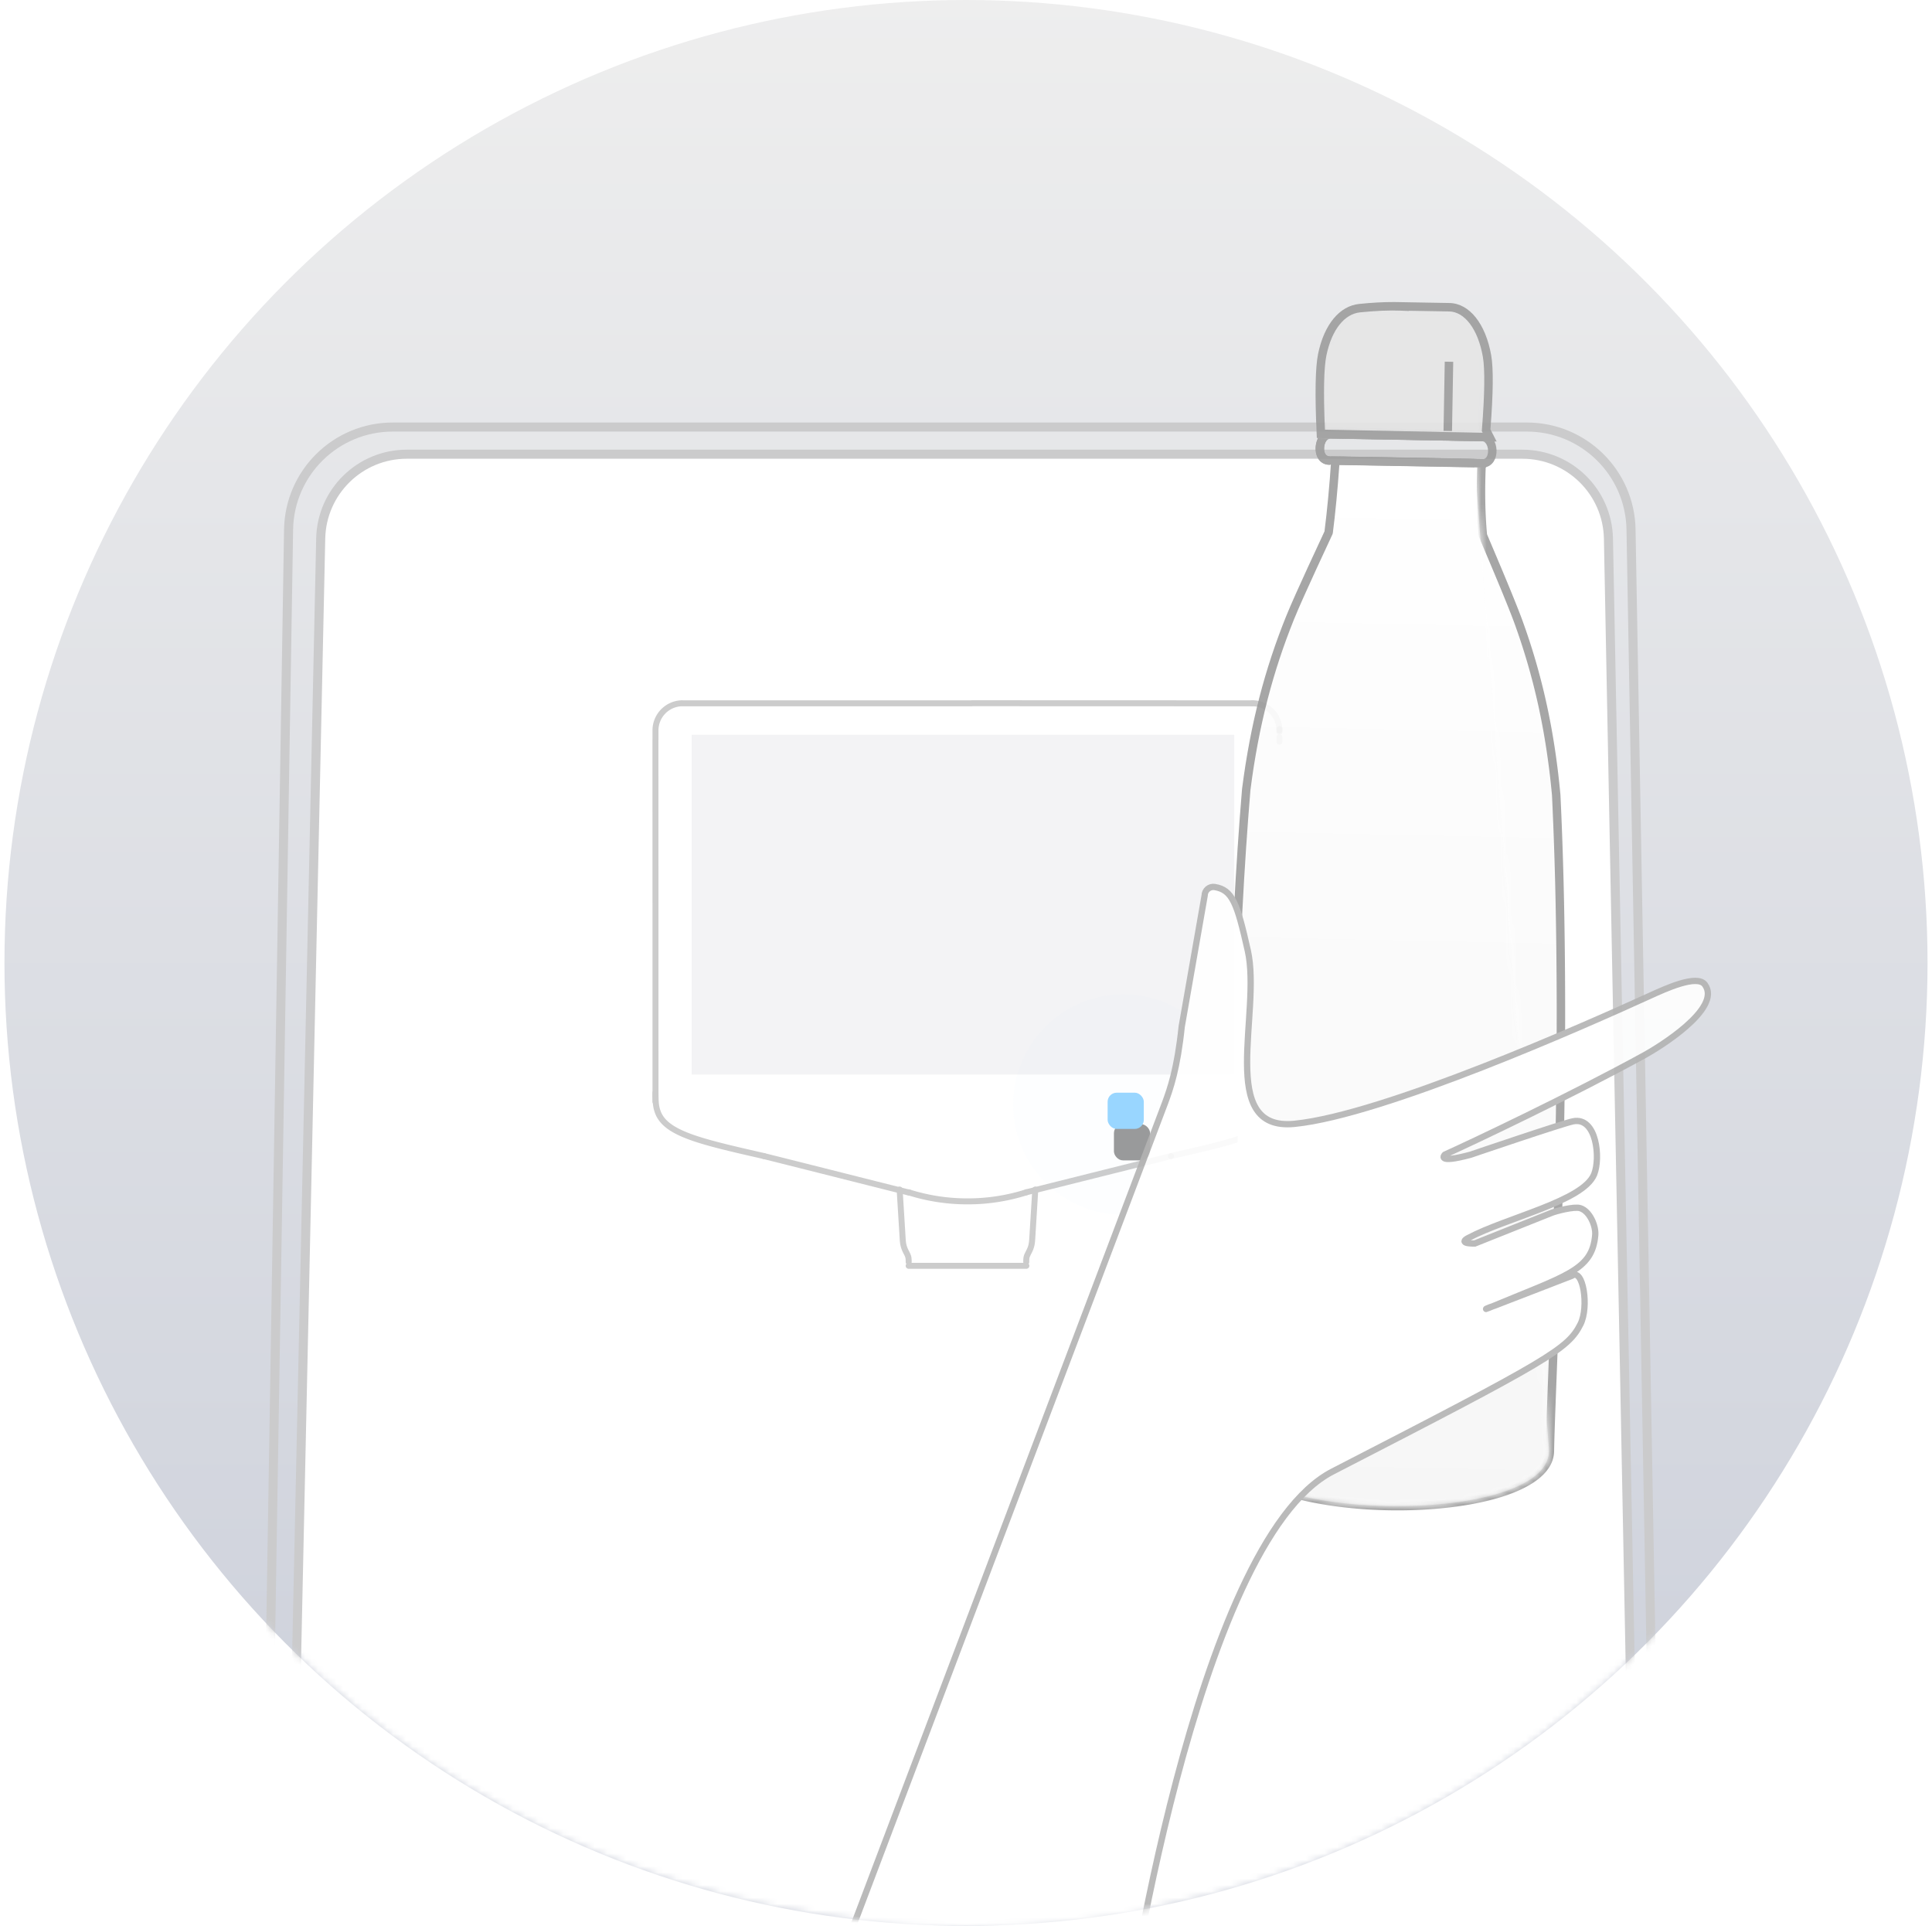 <svg xmlns="http://www.w3.org/2000/svg" xmlns:xlink="http://www.w3.org/1999/xlink" width="307" height="306" viewBox="0 0 307 306">
    <defs>
        <linearGradient id="b" x1="50%" x2="50%" y1="0%" y2="100%">
            <stop offset="0%" stop-color="#EEE"/>
            <stop offset="100%" stop-color="#CBCFDA"/>
        </linearGradient>
        <ellipse id="a" cx="153.5" cy="153" rx="152.791" ry="153"/>
        <rect id="e" width="5.748" height="5.756" x="141.776" y="106.483" rx="1.44"/>
        <filter id="d" width="552.3%" height="551.7%" x="-208.8%" y="-139%" filterUnits="objectBoundingBox">
            <feOffset dx="1" dy="5" in="SourceAlpha" result="shadowOffsetOuter1"/>
            <feGaussianBlur in="shadowOffsetOuter1" result="shadowBlurOuter1" stdDeviation="3.5"/>
            <feColorMatrix in="shadowBlurOuter1" values="0 0 0 0 0.457 0 0 0 0 0.782 0 0 0 0 1 0 0 0 1 0"/>
        </filter>
        <path id="f" d="M14.609.107h22.683c-.117 4.198.013 8.008.389 11.43 3.037 7.502 9.94 18.954 12.376 41.066 2.806 42.79.812 92.005.812 104.246 0 12.24-50.758 12.24-50.758 0L14.609.107z"/>
        <linearGradient id="g" x1="97.995%" x2="97.995%" y1=".482%" y2="366.197%">
            <stop offset="0%" stop-color="#FFF"/>
            <stop offset="100%" stop-color="#F5F5F5"/>
        </linearGradient>
        <path id="i" d="M14.609.107h22.683c-.117 4.198.013 8.008.389 11.43 3.037 7.502 9.94 18.954 12.376 41.066 2.806 42.79.812 92.005.812 104.246 0 12.24-50.758 12.24-50.758 0L14.609.107z"/>
        <linearGradient id="j" x1="50%" x2="50%" y1="0%" y2="99.894%">
            <stop offset="0%" stop-color="#FFF"/>
            <stop offset="100%" stop-color="#F5F5F5"/>
        </linearGradient>
        <path id="l" d="M27.836.036h9.545l14.54 156.742c0 12.24-50.759 12.24-50.759 0 0-12.241-1.993-61.456.812-104.246C4.41 30.42 11.314 18.97 14.35 11.466c.376-3.422.668-7.232.876-11.43h12.61z"/>
        <linearGradient id="m" x1="2.323%" x2="2.323%" y1=".482%" y2="366.197%">
            <stop offset="0%" stop-color="#FFF"/>
            <stop offset="100%" stop-color="#F5F5F5"/>
        </linearGradient>
        <path id="o" d="M27.836.036h9.545l14.54 156.742c0 12.24-50.759 12.24-50.759 0 0-12.241-1.993-61.456.812-104.246C4.41 30.42 11.314 18.97 14.35 11.466c.376-3.422.668-7.232.876-11.43h12.61z"/>
        <linearGradient id="p" x1="50%" x2="50%" y1="0%" y2="99.894%">
            <stop offset="0%" stop-color="#FFF"/>
            <stop offset="100%" stop-color="#F5F5F5"/>
        </linearGradient>
        <path id="r" d="M-.765 83.088V-25.93h54.584v192.878H-.765V-.772h53.398v167.72H-.765"/>
        <path id="s" d="M6.33.51C8.526.248 10.482.116 12.198.116c.245 0 .486.003.721.008l-.005-.008h7.661c2.767 0 5.2 2.88 6.123 7.626.4 2.048.42 5.985.066 11.81l.581 1.092-26.823-.06c-.4-6.27-.4-10.47 0-12.595C1.4 3.334 3.723.82 6.33.509z"/>
    </defs>
    <g fill="none" fill-rule="evenodd">
        <mask id="c" fill="#fff">
            <use xlink:href="#a"/>
        </mask>
        <use fill="url(#b)" opacity=".2" xlink:href="#a"/>
        <g mask="url(#c)">
            <path fill="#FFF" stroke="#CBCBCC" stroke-width="1.44" d="M45.975 316.792h214.08l-4.469-231.207c-.144-7.45-6.225-13.416-13.677-13.416H64.639c-7.44 0-13.517 5.947-13.677 13.385l-4.987 231.238z"/>
            <path stroke="#CBCBCC" stroke-width="1.44" d="M62.413 67.852c-9.041 0-16.411 7.252-16.558 16.292l-9.91 611.436-.002.362c0 12.327 9.993 22.32 22.32 22.32H247.76c.133 0 .265-.001.398-.004 12.325-.22 22.138-10.39 21.918-22.714L259.174 84.117c-.16-9.03-7.526-16.265-16.557-16.265H62.413z"/>
            <path stroke="#CCC" stroke-linecap="round" stroke-linejoin="round" stroke-width=".95" d="M164.51 189.005l-.366 5.911-.091 1.478c-.03.493-.044.981-.158 1.463-.122.517-.299.85-.52 1.28-.273.532-.302.732-.302 1.38M163.093 201.122H153.742c-3.117 0-6.233-.002-9.35 0M144.392 200.517c0-.648-.03-.848-.302-1.38-.22-.43-.398-.763-.52-1.28-.115-.482-.128-.97-.158-1.463l-.092-1.478-.365-5.91M144.392 189.444a30.664 30.664 0 0 0 6.912 1.345c.794.063 1.591.094 2.387.094h.102a30.546 30.546 0 0 0 4.758-.371 30.655 30.655 0 0 0 4.542-1.068"/>
            <path stroke="#000" stroke-linecap="round" stroke-linejoin="round" stroke-width=".95" d="M203.309 116.057a4.314 4.314 0 0 0-4.311-4.317" opacity=".2"/>
            <path stroke="#CCC" stroke-linecap="round" stroke-linejoin="round" stroke-width=".95" d="M108.467 111.74a4.313 4.313 0 0 0-4.31 4.317M154.451 111.733l44.547.015M104.156 117.496v-1.439M154.451 111.748h-45.984M104.151 117.496l.005 28.742.004 23.695v5.122M121.4 183.688l1.284.322c7.236 1.811 14.58 3.678 21.816 5.49M186.065 183.688l-1.284.322-21.708 5.434"/>
            <path stroke="#000" stroke-linecap="round" stroke-linejoin="round" stroke-width=".95" d="M194.687 117.496H111.34M194.687 169.299v-51.803" opacity=".2"/>
            <path stroke="#000" stroke-linecap="round" stroke-linejoin="round" stroke-width=".72" d="M111.341 169.299h83.346" opacity=".2"/>
            <path stroke="#000" stroke-linecap="round" stroke-linejoin="round" stroke-width=".95" d="M112.778 117.496V169.3M203.309 116.29v-.466M203.309 117.843v-.694" opacity=".2"/>
            <path stroke="#CCC" stroke-linecap="round" stroke-linejoin="round" stroke-width=".95" d="M104.156 173.616v.108c0 .248.001.497.008.746.01.35.03.7.077 1.047a5.2 5.2 0 0 0 .38 1.409c.087.198.188.389.304.571.221.352.487.664.784.945.195.183.401.353.615.51.114.083.23.163.347.24.689.451 1.48.829 2.232 1.137.833.341 1.704.633 2.56.894l.112.034c.801.243 1.655.475 2.462.684.79.205 1.59.403 2.381.593.79.19 1.58.374 2.369.556.872.201 1.743.399 2.613.598"/>
            <path stroke="#000" stroke-linecap="round" stroke-linejoin="round" stroke-width=".95" d="M203.309 173.616v.108c0 .248-.001.497-.008.746-.01.35-.03.7-.077 1.047a5.194 5.194 0 0 1-.38 1.409 4.358 4.358 0 0 1-.304.571 4.879 4.879 0 0 1-.784.945 6.512 6.512 0 0 1-.615.51c-.114.083-.23.163-.347.24-.689.451-1.48.829-2.232 1.137-.833.341-1.704.633-2.56.894l-.112.034c-.801.243-1.655.475-2.462.684-.79.205-1.59.403-2.381.593-.79.19-1.58.374-2.369.556-.872.201-1.743.399-2.613.598" opacity=".2"/>
            <g opacity=".4" transform="translate(34.23 67.132)">
                <use fill="#000" filter="url(#d)" xlink:href="#e"/>
                <use fill="#0098FF" xlink:href="#e"/>
            </g>
            <path fill="#F3F3F5" d="M109.904 116.737h86.22v54h-86.22z"/>
        </g>
        <circle cx="178.5" cy="175.5" r="17.5" fill="#91D3FF" mask="url(#c)" opacity=".146"/>
        <path fill="#FFF" d="M196.672 160.8h19.188v30h-19.188z" mask="url(#c)"/>
        <g mask="url(#c)" opacity=".9">
            <g transform="rotate(1 -4074.667 11389.572)">
                <mask id="h" fill="#fff">
                    <use xlink:href="#f"/>
                </mask>
                <path fill="url(#g)" d="M-1.353 167.018H52.64V-.702H-1.353z" mask="url(#h)"/>
            </g>
            <g transform="rotate(1 -4074.667 11389.572)">
                <mask id="k" fill="#fff">
                    <use xlink:href="#i"/>
                </mask>
                <path fill="url(#j)" d="M14.609.107L.11 156.85c0 12.24 50.758 12.24 50.758 0 0-12.241 1.994-61.456-.812-104.246-2.436-22.112-9.34-33.564-12.376-41.066-.376-3.422-.506-7.232-.389-11.43H14.61z" mask="url(#k)"/>
            </g>
            <path fill="#9C9C9C" fill-rule="nonzero" d="M241.913 98.574c3.023 8.324 5.066 17.121 6.045 27.71.295 6.13.498 12.575.617 19.32.359 20.428-.024 40.741-.945 65.755-.102 2.764-.408 10.76-.438 11.589-.14 3.72-.212 6-.24 7.624-.23 13.135-52.325 12.226-52.096-.91l1.345.024c-.198 11.343 49.208 12.205 49.406.862.028-1.636.102-3.921.24-7.65.032-.83.337-8.826.44-11.588.92-24.992 1.302-45.284.943-65.683a637.575 637.575 0 0 0-.613-19.249c-.966-10.44-2.984-19.126-5.968-27.345-1.379-3.795-5.458-13.257-5.648-13.751l-.042-.18c-.302-3.27-.375-6.881-.22-10.836l-21.991-.384.023-1.344 23.372.408-.032.69c-.187 4.127-.127 7.875.178 11.245.428 1.038 4.278 9.988 5.624 13.693z"/>
            <g transform="rotate(1 -4078.143 11321.893)">
                <mask id="n" fill="#fff">
                    <use xlink:href="#l"/>
                </mask>
                <path fill="url(#m)" d="M-.765 166.947h53.398V-.773H-.765z" mask="url(#n)"/>
                <mask id="q" fill="#fff">
                    <use xlink:href="#o"/>
                </mask>
                <path fill="url(#p)" d="M27.836.036H15.227c-.208 4.198-.5 8.008-.876 11.43-3.038 7.503-9.94 18.954-12.377 41.066-2.805 42.79-.812 92.005-.812 104.246 0 12.24 50.758 12.24 50.758 0L37.38.036h-9.544z" mask="url(#q)"/>
            </g>
            <path fill="#9C9C9C" fill-rule="nonzero" d="M211.527 73.155l.042-.638 22.79.397-.023 1.345-21.511-.376c-.276 3.957-.622 7.561-1.036 10.815l-.049.178c-.207.487-4.614 9.801-6.124 13.545-3.27 8.11-5.589 16.72-6.916 27.091-.507 6.101-.934 12.523-1.287 19.245-1.071 20.374-1.397 40.667-1.35 65.676.006 2.764.032 10.766.034 11.596.009 3.732.003 6.018-.026 7.655l-1.344-.024c.028-1.624.034-3.905.025-7.627-.001-.83-.028-8.832-.033-11.598-.048-25.03.279-45.345 1.35-65.748.355-6.736.783-13.171 1.294-19.316 1.345-10.518 3.694-19.24 7.006-27.452 1.474-3.656 5.634-12.467 6.098-13.49.428-3.374.781-7.132 1.06-11.274z"/>
            <path fill="#9C9C9C" fill-rule="nonzero" d="M236.723 68.764l-.024 1.344-25.284-.441c-.512-.009-.95.58-1.009 1.43-.058.838.274 1.382.816 1.392l24.956.435-.023 1.345-24.956-.436c-1.453-.025-2.24-1.312-2.134-2.83.102-1.48 1.011-2.704 2.374-2.68l25.284.44z"/>
            <path stroke="#9C9C9C" stroke-width="1.345" d="M236.71 69.458l-25.283-.441c-2.04-.036-2.4 4.128-.217 4.166l.144.002"/>
            <path stroke="#9C9C9C" stroke-width="1.345" d="M210.229 68.996l25.283.44c2.04.037 2.255 4.21.072 4.172l-.144-.002"/>
            <g transform="rotate(1 -2664.728 12040.491)">
                <mask id="t" fill="#fff">
                    <use xlink:href="#s"/>
                </mask>
                <path fill="#E5E5E5" d="M-2.744 23.639h33.056V-2.879H-2.744z" mask="url(#t)"/>
            </g>
            <path fill="#9C9C9C" fill-rule="nonzero" d="M223.878 49.375l.023.038-1.283-.052c-1.847-.074-4.013.015-6.5.268-2.432.248-4.489 2.687-5.347 6.843-.408 1.976-.49 5.924-.235 11.798l25.066.494-.14-.272.016-.19c.452-5.763.499-9.658.148-11.639-.779-4.41-2.918-7.134-5.338-7.176l-6.41-.112zm-2.473-1.384l-.003-.004 8.91.156c3.2.056 5.76 3.316 6.639 8.286.372 2.106.33 6.02-.118 11.79l.987 1.933-28.57-.562-.029-.629c-.293-6.332-.219-10.569.233-12.76.965-4.676 3.426-7.594 6.528-7.91 2.003-.204 3.81-.304 5.423-.3z"/>
            <path fill="#9C9C9C" fill-rule="nonzero" d="M229.575 57.464l1.345.024-.192 10.998-1.345-.023z"/>
            <g>
                <path fill="#FFF" d="M129.865 321.138l55.238-145.833c.87-2.361 1.966-5.443 2.676-12.209l3.64-20.787c0-.86.77-1.516 1.617-1.372 2.772.474 3.533 2.492 5.24 10.097 2.214 9.868-4.985 28.764 7.42 27.53 14.15-1.408 46.46-15.77 56.353-20.29 2.574-1.177 7.619-3.51 8.858-1.836 2.825 3.815-7.555 10.099-9.538 11.186-11.881 6.516-27.582 13.943-31.783 15.835-.005.002-1.524 1.52 4.08.016 0 0 14.61-4.981 16.314-5.316 3.742-.736 4.377 5.894 3.327 8.44-1.765 4.28-13.888 6.852-19.992 10.099-.01.006-1.862.892 1.022.882l12.206-4.87c.694-.282 3.568-1.044 4.538-.755 1.54.457 2.526 2.84 2.406 4.274-.473 5.665-4.613 6.437-16.953 11.598-.959.402.006-.1.936-.362l12.288-4.75c1.805-1.322 2.765 4.92 1.39 7.666-1.979 3.955-4.873 5.657-39.395 23.423-22.004 11.324-33.166 89.748-33.166 89.748"/>
                <path stroke="#B3B3B3" stroke-width="1.002" d="M129.865 321.138l55.238-145.833c.87-2.361 1.966-5.443 2.676-12.209l3.64-20.787c0-.86.77-1.516 1.617-1.372 2.772.474 3.533 2.492 5.24 10.097 2.214 9.868-4.985 28.764 7.42 27.53 14.15-1.408 46.46-15.77 56.353-20.29 2.574-1.177 7.619-3.51 8.858-1.836 2.825 3.815-7.555 10.099-9.538 11.186-11.881 6.516-27.582 13.943-31.783 15.835-.005.002-1.524 1.52 4.08.016 0 0 14.61-4.981 16.314-5.316 3.742-.736 4.377 5.894 3.327 8.44-1.765 4.28-13.888 6.852-19.992 10.099-.01.006-1.862.892 1.022.882l12.206-4.87c.694-.282 3.568-1.044 4.538-.755 1.54.457 2.526 2.84 2.406 4.274-.473 5.665-4.613 6.437-16.953 11.598-.959.402.006-.1.936-.362l12.288-4.75c1.805-1.322 2.765 4.92 1.39 7.666-1.979 3.955-4.873 5.657-39.395 23.423-22.004 11.324-33.166 89.748-33.166 89.748"/>
            </g>
        </g>
    </g>
</svg>
